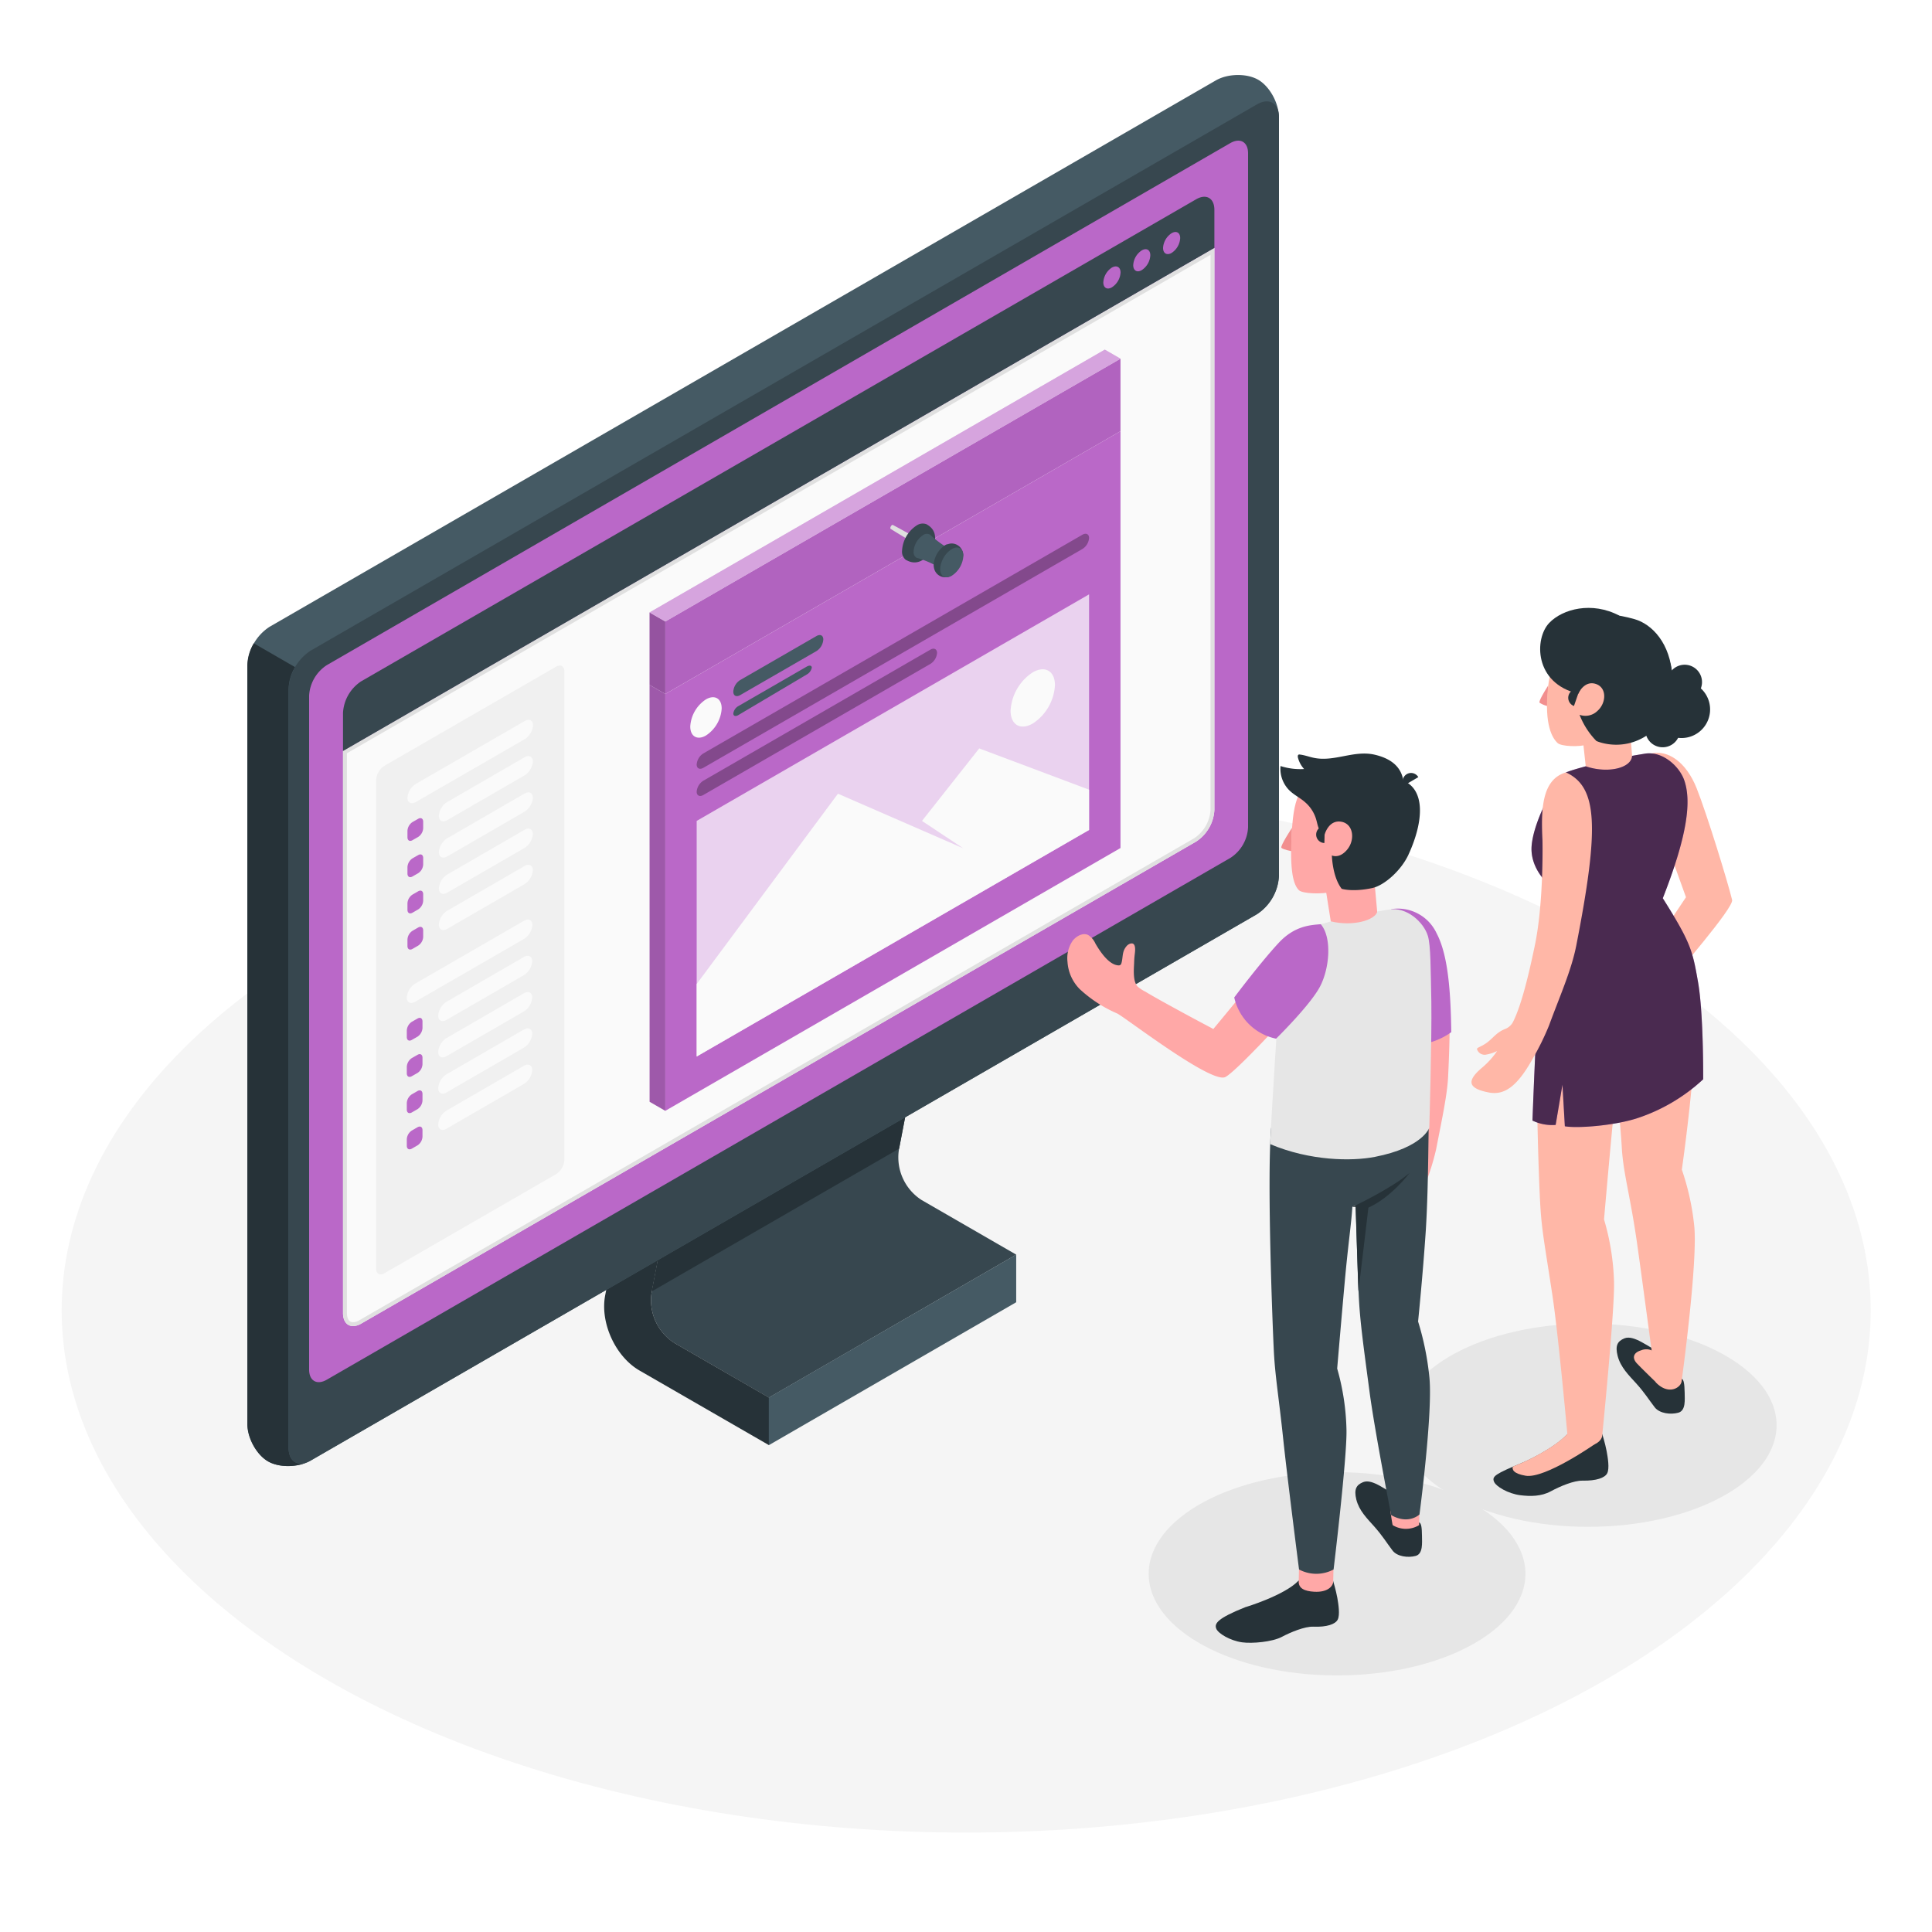 <svg class="animated" id="freepik_stories-post" xmlns="http://www.w3.org/2000/svg" viewBox="0 0 500 500" version="1.1" xmlns:xlink="http://www.w3.org/1999/xlink" xmlns:svgjs="http://svgjs.com/svgjs"><style>svg#freepik_stories-post:not(.animated) .animable {opacity: 0;}svg#freepik_stories-post.animated #freepik--Floor--inject-42 {animation: 1.5s Infinite  linear floating;animation-delay: 0s;}svg#freepik_stories-post.animated #freepik--Device--inject-42 {animation: 1s 1 forwards cubic-bezier(.36,-0.01,.5,1.38) slideDown;animation-delay: 0s;}svg#freepik_stories-post.animated #freepik--Post--inject-42 {animation: 1s 1 forwards cubic-bezier(.36,-0.01,.5,1.38) slideLeft;animation-delay: 0s;}svg#freepik_stories-post.animated #freepik--character-2--inject-42 {animation: 1.5s Infinite  linear floating;animation-delay: 0s;}svg#freepik_stories-post.animated #freepik--character-1--inject-42 {animation: 1.5s Infinite  linear floating;animation-delay: 0s;}            @keyframes floating {                0% {                    opacity: 1;                    transform: translateY(0px);                }                50% {                    transform: translateY(-10px);                }                100% {                    opacity: 1;                    transform: translateY(0px);                }            }                    @keyframes slideDown {                0% {                    opacity: 0;                    transform: translateY(-30px);                }                100% {                    opacity: 1;                    transform: translateY(0);                }            }                    @keyframes slideLeft {                0% {                    opacity: 0;                    transform: translateX(-30px);                }                100% {                    opacity: 1;                    transform: translateX(0);                }            }        </style><g id="freepik--Floor--inject-42" class="animable" style="transform-origin: 250.05px 339.12px;"><ellipse id="freepik--floor--inject-42" cx="250.05" cy="339.12" rx="234.09" ry="135.15" style="fill: rgb(245, 245, 245); transform-origin: 250.05px 339.12px;" class="animable"></ellipse></g><g id="freepik--Shadow--inject-42" class="animable" style="transform-origin: 378.53px 388.07px;"><ellipse id="freepik--shadow--inject-42" cx="346.03" cy="407.3" rx="48.75" ry="26.3" style="fill: rgb(230, 230, 230); transform-origin: 346.03px 407.3px;" class="animable"></ellipse><ellipse id="freepik--shadow--inject-42" cx="411.03" cy="368.84" rx="48.75" ry="26.3" style="fill: rgb(230, 230, 230); transform-origin: 411.03px 368.84px;" class="animable"></ellipse></g><g id="freepik--Device--inject-42" class="animable" style="transform-origin: 197.505px 199.415px;"><g id="freepik--device--inject-42" class="animable" style="transform-origin: 197.505px 199.415px;"><path d="M263,324.7l-64,37-.15-.08-24.33-14.05a13.13,13.13,0,0,1-5.9-12.92l9-46.92,64-37-9,46.92a13.13,13.13,0,0,0,5.9,12.92Z" style="fill: rgb(55, 71, 79); transform-origin: 215.743px 306.215px;" id="elftrzmsn1sh4" class="animable"></path><polygon points="177.62 287.71 168.67 334.22 232.68 297.27 240.96 254.25 236.93 253.44 177.62 287.71" style="fill: rgb(38, 50, 56); transform-origin: 204.815px 293.83px;" id="els8vijjmusa" class="animable"></polygon><path d="M199,361.68l-24.48-14.13a13.13,13.13,0,0,1-5.9-12.92l9-46.92-10.68-6.17-10.32,53.68c-1.36,7.1,2.64,15.87,8.9,19.48L199,374Z" style="fill: rgb(38, 50, 56); transform-origin: 177.677px 327.77px;" id="ele4lh79x2r2" class="animable"></path><polygon points="262.99 324.69 198.97 361.68 198.97 374.01 262.99 337.02 262.99 324.69" style="fill: rgb(69, 90, 100); transform-origin: 230.98px 349.35px;" id="eltocyr2p3c0e" class="animable"></polygon><path d="M325.62,20.64c2.95,1.71,5.34,6,5.34,9.66V226.76a12.57,12.57,0,0,1-5.69,9.85L80.39,378c-3.15,1.81-8.09,1.9-11,.2s-5.34-6-5.34-9.66V172.09a12.6,12.6,0,0,1,5.69-9.86L314.59,20.85C317.73,19,322.67,18.94,325.62,20.64Z" style="fill: rgb(69, 90, 100); transform-origin: 197.505px 199.415px;" id="eley6c8n6eonl" class="animable"></path><path d="M79.71,378.34c-3.14,1.47-7.61,1.44-10.36-.14-2.95-1.7-5.34-6-5.34-9.65V172.09a11.67,11.67,0,0,1,1.67-5.61l10.68,6.17a11.61,11.61,0,0,0-1.67,5.6V374.71C74.69,378.08,76.88,379.59,79.71,378.34Z" style="fill: rgb(38, 50, 56); transform-origin: 71.86px 272.947px;" id="elmjxu1zitsl8" class="animable"></path><path d="M331,226.76V30.3c0-3.63-2.55-5.1-5.69-3.29L80.39,168.39a12.57,12.57,0,0,0-5.69,9.86V374.71c0,3.63,2.55,5.1,5.7,3.29L325.27,236.61A12.57,12.57,0,0,0,331,226.76Z" style="fill: rgb(55, 71, 79); transform-origin: 202.85px 202.505px;" id="elja22ry5eo39" class="animable"></path><path d="M318.46,37,84.59,172.13A10.08,10.08,0,0,0,80,180V354.45c0,2.9,2,4.08,4.55,2.63L318.46,222A10,10,0,0,0,323,214.1V39.67C323,36.77,321,35.59,318.46,37Z" style="fill: rgb(186, 104, 200); transform-origin: 201.5px 197.053px;" id="el3a349btrvyg" class="animable"></path><g id="freepik--Window--inject-42" class="animable" style="transform-origin: 201.535px 197.057px;"><path d="M88.77,339.83c0,3,2.11,4.22,4.71,2.72L309.57,217.79a10.42,10.42,0,0,0,4.71-8.16V64.16L88.77,194.36Z" style="fill: rgb(250, 250, 250); transform-origin: 201.525px 203.676px;" id="elchtdnwnw3ia" class="animable"></path><path d="M313.28,65.89V209.63a9.48,9.48,0,0,1-4.21,7.3L93,341.68a3.27,3.27,0,0,1-1.61.51c-1.45,0-1.6-1.65-1.6-2.36V194.94l223.51-129m1-1.73L88.77,194.36V339.83c0,2.13,1.06,3.36,2.6,3.36a4.24,4.24,0,0,0,2.11-.64L309.57,217.79a10.42,10.42,0,0,0,4.71-8.16V64.16Z" style="fill: rgb(224, 224, 224); transform-origin: 201.535px 203.675px;" id="el8sbs2n9fbgm" class="animable"></path><path d="M99.5,198.18l44.41-25.64c1.19-.69,2.16-.13,2.16,1.25V300.12a4.8,4.8,0,0,1-2.16,3.75L99.5,329.51c-1.2.69-2.17.13-2.17-1.25V201.93A4.78,4.78,0,0,1,99.5,198.18Z" style="fill: rgb(240, 240, 240); transform-origin: 121.7px 251.025px;" id="elguhlc2ljvsh" class="animable"></path><path d="M107.62,202.87l28.17-16.26c1.19-.69,2.16-.2,2.16,1.1a4.65,4.65,0,0,1-2.16,3.59l-28.17,16.26c-1.2.69-2.17.2-2.17-1.09A4.64,4.64,0,0,1,107.62,202.87Z" style="fill: rgb(250, 250, 250); transform-origin: 121.7px 197.085px;" id="elgt0c7hmdc57" class="animable"></path><path d="M105.45,215v1.69c0,.83.59,1.17,1.3.75l1.47-.84a2.87,2.87,0,0,0,1.3-2.25v-1.69c0-.83-.59-1.17-1.3-.75l-1.47.84A2.91,2.91,0,0,0,105.45,215Z" style="fill: rgb(186, 104, 200); transform-origin: 107.485px 214.675px;" id="eleey3n1resw7" class="animable"></path><path d="M113.58,211.16c0,1.29,1,1.78,2.16,1.09l20-11.57a4.65,4.65,0,0,0,2.16-3.59c0-1.3-1-1.79-2.16-1.1l-20,11.57A4.65,4.65,0,0,0,113.58,211.16Z" style="fill: rgb(250, 250, 250); transform-origin: 125.74px 204.12px;" id="elamowgmwrqgd" class="animable"></path><path d="M105.45,224.39v1.69c0,.83.59,1.17,1.3.75l1.47-.84a2.86,2.86,0,0,0,1.3-2.25v-1.69c0-.83-.59-1.17-1.3-.75l-1.47.84A2.91,2.91,0,0,0,105.45,224.39Z" style="fill: rgb(186, 104, 200); transform-origin: 107.485px 224.065px;" id="elz02ouqzw48o" class="animable"></path><path d="M113.58,220.55c0,1.29,1,1.78,2.16,1.09l20-11.57a4.65,4.65,0,0,0,2.16-3.59c0-1.3-1-1.79-2.16-1.1l-20,11.57A4.65,4.65,0,0,0,113.58,220.55Z" style="fill: rgb(250, 250, 250); transform-origin: 125.74px 213.51px;" id="eldaqi61zfobh" class="animable"></path><path d="M105.45,233.77v1.69c0,.83.59,1.16,1.3.75l1.47-.85a2.86,2.86,0,0,0,1.3-2.25v-1.69c0-.83-.59-1.16-1.3-.75l-1.47.85A2.88,2.88,0,0,0,105.45,233.77Z" style="fill: rgb(186, 104, 200); transform-origin: 107.485px 233.44px;" id="elhc7ztdi1uqi" class="animable"></path><path d="M113.58,229.92c0,1.3,1,1.79,2.16,1.1l20-11.57a4.65,4.65,0,0,0,2.16-3.6c0-1.29-1-1.78-2.16-1.09l-20,11.57A4.65,4.65,0,0,0,113.58,229.92Z" style="fill: rgb(250, 250, 250); transform-origin: 125.74px 222.89px;" id="elox9ufqi935" class="animable"></path><path d="M105.45,243.14v1.69c0,.83.59,1.16,1.3.75l1.47-.85a2.86,2.86,0,0,0,1.3-2.25v-1.69c0-.83-.59-1.16-1.3-.75l-1.47.85A2.88,2.88,0,0,0,105.45,243.14Z" style="fill: rgb(186, 104, 200); transform-origin: 107.485px 242.81px;" id="elvq48lzl9wt" class="animable"></path><path d="M113.58,239.29c0,1.3,1,1.79,2.16,1.1l20-11.57a4.65,4.65,0,0,0,2.16-3.6c0-1.29-1-1.78-2.16-1.09l-20,11.57A4.65,4.65,0,0,0,113.58,239.29Z" style="fill: rgb(250, 250, 250); transform-origin: 125.74px 232.26px;" id="elbfpumdhvqvk" class="animable"></path><path d="M107.45,254.56l28.16-16.26c1.2-.69,2.17-.2,2.17,1.09a4.64,4.64,0,0,1-2.17,3.6l-28.16,16.26c-1.2.69-2.17.2-2.17-1.09A4.64,4.64,0,0,1,107.45,254.56Z" style="fill: rgb(250, 250, 250); transform-origin: 121.53px 248.775px;" id="elkz9bev2081" class="animable"></path><path d="M105.28,266.69v1.69c0,.83.58,1.17,1.3.75l1.47-.84a2.86,2.86,0,0,0,1.29-2.25v-1.69c0-.83-.58-1.17-1.29-.75l-1.47.84A2.87,2.87,0,0,0,105.28,266.69Z" style="fill: rgb(186, 104, 200); transform-origin: 107.31px 266.365px;" id="elck8x6peusas" class="animable"></path><path d="M113.41,262.85c0,1.29,1,1.78,2.16,1.09l20-11.57a4.64,4.64,0,0,0,2.17-3.59c0-1.3-1-1.79-2.17-1.1l-20,11.57A4.65,4.65,0,0,0,113.41,262.85Z" style="fill: rgb(250, 250, 250); transform-origin: 125.575px 255.81px;" id="elp1ozqb53nbn" class="animable"></path><path d="M105.28,276.08v1.69c0,.83.58,1.17,1.3.75l1.47-.84a2.86,2.86,0,0,0,1.29-2.25v-1.69c0-.83-.58-1.17-1.29-.75l-1.47.84A2.87,2.87,0,0,0,105.28,276.08Z" style="fill: rgb(186, 104, 200); transform-origin: 107.31px 275.755px;" id="elzvsvoh6205n" class="animable"></path><path d="M113.41,272.24c0,1.29,1,1.78,2.16,1.09l20-11.57a4.64,4.64,0,0,0,2.17-3.59c0-1.3-1-1.79-2.17-1.1l-20,11.57A4.65,4.65,0,0,0,113.41,272.24Z" style="fill: rgb(250, 250, 250); transform-origin: 125.575px 265.2px;" id="el88vafoeva5x" class="animable"></path><path d="M105.28,285.46v1.69c0,.83.58,1.16,1.3.75l1.47-.85a2.85,2.85,0,0,0,1.29-2.25v-1.69c0-.83-.58-1.16-1.29-.75l-1.47.85A2.86,2.86,0,0,0,105.28,285.46Z" style="fill: rgb(186, 104, 200); transform-origin: 107.31px 285.13px;" id="eln5zic5eai9" class="animable"></path><path d="M113.41,281.61c0,1.3,1,1.79,2.16,1.1l20-11.57a4.64,4.64,0,0,0,2.17-3.6c0-1.29-1-1.78-2.17-1.09l-20,11.57A4.65,4.65,0,0,0,113.41,281.61Z" style="fill: rgb(250, 250, 250); transform-origin: 125.575px 274.58px;" id="el81do4i8klnf" class="animable"></path><path d="M105.28,294.83v1.69c0,.83.58,1.16,1.3.75l1.47-.85a2.85,2.85,0,0,0,1.29-2.25v-1.69c0-.83-.58-1.16-1.29-.75l-1.47.85A2.86,2.86,0,0,0,105.28,294.83Z" style="fill: rgb(186, 104, 200); transform-origin: 107.31px 294.5px;" id="eldedy2ksgaam" class="animable"></path><path d="M113.41,291c0,1.3,1,1.79,2.16,1.1l20-11.57a4.64,4.64,0,0,0,2.17-3.6c0-1.29-1-1.78-2.17-1.09l-20,11.57A4.65,4.65,0,0,0,113.41,291Z" style="fill: rgb(250, 250, 250); transform-origin: 125.575px 283.97px;" id="elb6zjw2ydclw" class="animable"></path><path d="M88.77,184.49a10.44,10.44,0,0,1,4.71-8.17L309.57,51.57c2.6-1.51,4.71-.29,4.71,2.72v9.87L88.77,194.36Z" style="fill: rgb(55, 71, 79); transform-origin: 201.525px 122.641px;" id="el845soxdbi5" class="animable"></path><path d="M287.75,69.25a4.9,4.9,0,0,0-2.21,3.83c0,1.41,1,2,2.21,1.28A4.88,4.88,0,0,0,290,70.53C290,69.12,289,68.55,287.75,69.25Z" style="fill: rgb(186, 104, 200); transform-origin: 287.77px 71.809px;" id="elai729mmuhp7" class="animable"></path><path d="M295.49,64.8a4.88,4.88,0,0,0-2.21,3.83c0,1.41,1,2,2.21,1.27a4.87,4.87,0,0,0,2.21-3.83C297.7,64.66,296.71,64.09,295.49,64.8Z" style="fill: rgb(186, 104, 200); transform-origin: 295.49px 67.354px;" id="elpxljtr7jiqr" class="animable"></path><path d="M303.23,60.34A4.88,4.88,0,0,0,301,64.17c0,1.41,1,2,2.22,1.28a4.9,4.9,0,0,0,2.21-3.83C305.44,60.21,304.45,59.64,303.23,60.34Z" style="fill: rgb(186, 104, 200); transform-origin: 303.215px 62.899px;" id="el66o4upvwxwh" class="animable"></path></g></g></g><g id="freepik--Post--inject-42" class="animable animator-active" style="transform-origin: 229.045px 188.985px;"><g id="freepik--post-it--inject-42" class="animable" style="transform-origin: 229.045px 188.985px;"><polygon points="172.18 160.84 289.98 92.83 289.98 111.59 172.18 179.6 172.18 160.84" style="fill: rgb(186, 104, 200); transform-origin: 231.08px 136.215px;" id="elpeq1wp3ljvj" class="animable"></polygon><g id="el49ubkr7x6ke"><polygon points="172.18 160.84 289.98 92.83 289.98 111.59 172.18 179.6 172.18 160.84" style="opacity: 0.05; transform-origin: 231.08px 136.215px;" class="animable"></polygon></g><polygon points="168.11 158.5 172.18 160.84 172.18 179.6 168.11 177.26 168.11 158.5" style="fill: rgb(186, 104, 200); transform-origin: 170.145px 169.05px;" id="elv7o0zmoy94o" class="animable"></polygon><g id="el45ovdplu9tv"><polygon points="168.11 158.5 172.18 160.84 172.18 179.6 168.11 177.26 168.11 158.5" style="opacity: 0.2; transform-origin: 170.145px 169.05px;" class="animable"></polygon></g><polygon points="289.98 92.83 285.92 90.49 168.11 158.5 172.18 160.84 289.98 92.83" style="fill: rgb(186, 104, 200); transform-origin: 229.045px 125.665px;" id="elz6a87itj34r" class="animable"></polygon><g id="el4y81v930iz7"><polygon points="289.98 92.83 285.92 90.49 168.11 158.5 172.18 160.84 289.98 92.83" style="fill: rgb(255, 255, 255); opacity: 0.4; transform-origin: 229.045px 125.665px;" class="animable"></polygon></g><polygon points="172.18 179.6 289.98 111.59 289.98 219.47 172.18 287.48 172.18 179.6" style="fill: rgb(186, 104, 200); transform-origin: 231.08px 199.535px;" id="elldms8to04xl" class="animable"></polygon><polygon points="168.11 177.26 172.18 179.6 172.18 287.48 168.12 285.14 168.11 177.26" style="fill: rgb(186, 104, 200); transform-origin: 170.145px 232.37px;" id="elsckv3l78ysp" class="animable"></polygon><g id="eliuoptnqt9c8"><polygon points="168.11 177.26 172.18 179.6 172.18 287.48 168.12 285.14 168.11 177.26" style="opacity: 0.15; transform-origin: 170.145px 232.37px;" class="animable"></polygon></g></g><path d="M239.09,141.15l-.13.12a1.14,1.14,0,0,1-.34.26c-.25.16-.38,0-.61-.15l-1.88-1.1c-.77-.45-1.68-1-2.63-1.57s-2-1.2-3-1.84c-.3-.2.25-1.2.59-1,1.07.56,2.11,1.14,3.1,1.68s1.89,1,2.68,1.5l1.88,1.07c.22.15.45.16.44.46a1.18,1.18,0,0,1-.05.41Z" style="fill: rgb(224, 224, 224); transform-origin: 234.803px 138.72px;" id="elqt4l54t2z8h" class="animable"></path><path d="M241,142.5c-1.45,2.51-3.81,3.87-6.3,2.52l-.14-.07-.06,0a2.69,2.69,0,0,1-1.05-2.41,8.38,8.38,0,0,1,3.77-6.55,2.79,2.79,0,0,1,2.53-.33l.14.07.23.15C242.47,137.34,242.45,140,241,142.5Z" style="fill: rgb(55, 71, 79); transform-origin: 237.72px 140.523px;" id="eli8iezi1h35" class="animable"></path><path d="M244.06,147.47l2.8-4.78a27.31,27.31,0,0,1-5.9-4.08l-.11-.11-.09-.09h0a1.63,1.63,0,0,0-1.86.07,5.44,5.44,0,0,0-2.46,4.26,1.74,1.74,0,0,0,.72,1.59h0a1.23,1.23,0,0,0,.47.14A25.38,25.38,0,0,1,244.06,147.47Z" style="fill: rgb(69, 90, 100); transform-origin: 241.646px 142.811px;" id="elkiwi0ff76mf" class="animable"></path><path d="M249.27,143.6a3,3,0,0,0-3-2.95,3.06,3.06,0,0,0-1,.2l-.06,0-.11,0a3.31,3.31,0,0,0-.47.22,6.6,6.6,0,0,0-3,5.17,3.42,3.42,0,0,0,.09.75,2.95,2.95,0,0,0,5.85-.51,2.4,2.4,0,0,0,0-.28A3,3,0,0,0,249.27,143.6Z" style="fill: rgb(55, 71, 79); transform-origin: 245.45px 145.025px;" id="elhc4olbn9dhw" class="animable"></path><path d="M246.32,142.1c1.65-.95,3-.18,3,1.73a6.59,6.59,0,0,1-3,5.17c-1.65.95-3,.18-3-1.72A6.62,6.62,0,0,1,246.32,142.1Z" style="fill: rgb(69, 90, 100); transform-origin: 246.32px 145.55px;" id="eljlqrvr7r7z" class="animable"></path><path d="M182.7,181c2.25-1.3,4.07-.25,4.07,2.35a9,9,0,0,1-4.07,7c-2.24,1.3-4.06.25-4.06-2.34A9,9,0,0,1,182.7,181Z" style="fill: rgb(250, 250, 250); transform-origin: 182.705px 185.675px;" id="el6heu5prz4hp" class="animable"></path><path d="M191.55,176l19.75-11.39c1-.57,1.77-.17,1.77.89a3.82,3.82,0,0,1-1.77,3l-19.75,11.4c-1,.56-1.77.16-1.77-.9A3.82,3.82,0,0,1,191.55,176Z" style="fill: rgb(69, 90, 100); transform-origin: 201.425px 172.252px;" id="elblttcf6x4lm" class="animable"></path><path d="M191.08,182.74l17.71-10.23c.72-.41,1.3-.29,1.3.27a2.56,2.56,0,0,1-1.29,1.77l-17.73,10.52c-.71.42-1.29.24-1.29-.41A2.6,2.6,0,0,1,191.08,182.74Z" style="fill: rgb(69, 90, 100); transform-origin: 199.935px 178.782px;" id="elekl70zizw37" class="animable"></path><g id="el944g4awht7b"><path d="M180.3,197.86c0,1,.78,1.4,1.73.85l98.09-56.63a3.68,3.68,0,0,0,1.73-2.85c0-1-.77-1.39-1.73-.84L182,195A3.7,3.7,0,0,0,180.3,197.86Z" style="opacity: 0.3; transform-origin: 231.075px 168.549px;" class="animable"></path></g><g id="elce5j96okipf"><path d="M180.3,204.9c0,1,.78,1.4,1.73.84l58.75-33.92a3.69,3.69,0,0,0,1.73-2.84c0-1-.78-1.4-1.73-.85L182,202.06A3.69,3.69,0,0,0,180.3,204.9Z" style="opacity: 0.3; transform-origin: 211.405px 186.938px;" class="animable"></path></g><polygon points="180.3 212.45 281.85 153.82 281.85 214.79 180.3 273.42 180.3 212.45" style="fill: rgb(186, 104, 200); transform-origin: 231.075px 213.62px;" id="eln0mnz7949u" class="animable"></polygon><g id="elkznsggvy13"><polygon points="180.3 212.45 281.85 153.82 281.85 214.79 180.3 273.42 180.3 212.45" style="fill: rgb(255, 255, 255); opacity: 0.7; transform-origin: 231.075px 213.62px;" class="animable"></polygon></g><polygon points="180.3 273.42 180.3 254.66 216.86 205.41 249.27 219.53 238.61 212.45 253.42 193.69 281.85 204.37 281.85 214.79 180.3 273.42" style="fill: rgb(250, 250, 250); transform-origin: 231.075px 233.555px;" id="el2j0u2xxbjna" class="animable"></polygon><path d="M267.28,174c3.17-1.83,5.74-.35,5.74,3.31a12.68,12.68,0,0,1-5.74,9.94c-3.17,1.83-5.74.35-5.74-3.31A12.68,12.68,0,0,1,267.28,174Z" style="fill: rgb(250, 250, 250); transform-origin: 267.28px 180.625px;" id="elbhkx3y5xx87" class="animable"></path></g><g id="freepik--character-2--inject-42" class="animable" style="transform-origin: 414.553px 272.23px;"><g id="freepik--Character--inject-42" class="animable" style="transform-origin: 414.553px 272.23px;"><path d="M427.29,195c4.36-1,9.09,2.18,11.8,9s8.08,24.33,9.18,28.9c.5,2.05-15.23,19.92-14.67,19.66.17-.08-4.94-8.88-4.94-8.88l7.67-11.48-4.55-12.63Z" style="fill: rgb(255, 183, 167); transform-origin: 437.786px 223.691px;" id="el4n13tujby95" class="animable"></path><path d="M435.21,356.81c.58.23.72,1.36.78,3.59,0,1.69.37,4.64-1.62,5.2s-4.87.22-6.12-1.38c-1.55-2-2.6-3.77-4.82-6.22-1.93-2.13-4-4.12-4.78-7.07-.68-2.68-.07-3.82,1.76-4.57,2.51-1,6.39,2.49,8.34,3.07C430.43,349.92,434.62,356.58,435.21,356.81Z" style="fill: rgb(38, 50, 56); transform-origin: 427.199px 356.016px;" id="elgnhlhu178zr" class="animable"></path><path d="M427.46,349.48a3.53,3.53,0,0,0-2.78,0c-1.88.55-2.45,1.9-1,3.42s4.9,4.85,4.9,4.85l1.65-4.22Z" style="fill: rgb(255, 183, 167); transform-origin: 426.546px 353.472px;" id="elnqpyyw3u2p" class="animable"></path><path d="M414.65,371.1s.75,2.39,1.15,4.48c.31,1.66.76,4.43.16,5.67s-2.87,2-6.37,1.94c-2.27-.05-5.83,1.45-8.27,2.77s-5.23,1.33-7.88,1c-3.11-.4-6.32-2.25-6.81-3.55s.17-1.91,7.56-4.95c.07,0,7.8-3.4,11.41-7.28Z" style="fill: rgb(38, 50, 56); transform-origin: 401.381px 379.12px;" id="elu30o35vdw8" class="animable"></path><path d="M394.19,378.44c-1,.42-1.9.79-2.68,1.13-.2.7.07,1.8,3.33,2.35,5,.83,17.9-8.19,17.9-8.19s-.39-1.41-.79-2.61l-6.35,0C402,375,394.26,378.41,394.19,378.44Z" style="fill: rgb(255, 183, 167); transform-origin: 402.1px 376.547px;" id="elekg5meqhgu8" class="animable"></path><path d="M438.42,316.83a65,65,0,0,0-3.16-14.13S437,290.61,438,279c1.88-20.83.68-27.67-3.3-37.07,0,0-34.95-4-36.21,10.52-1.57,18.1-.25,53.12.14,59.53s1,9.29,3.05,22.69c1.59,10.2,4.08,37.87,4.08,37.87,1.12,2.76,8.1,2.35,8.87-.81,0,0,3.28-32.66,3.08-40a63.23,63.23,0,0,0-2.59-16.16s2.55-29.48,3.24-34.17c0,0,1,9.37,1.37,15.78s2.22,12.54,3.92,24.45c1.47,10.33,4.89,36.15,4.89,36.15,3.29,3.39,6.4,1.36,6.65-.23C435.2,357.49,439.56,325.79,438.42,316.83Z" style="fill: rgb(255, 183, 167); transform-origin: 418.305px 307.902px;" id="elqif0id7s2e" class="animable"></path><polygon points="409.72 192.18 411.19 205.72 423.09 204.81 421.93 189.78 409.72 192.18" style="fill: rgb(255, 183, 167); transform-origin: 416.405px 197.75px;" id="eltvzs817f2h" class="animable"></polygon><path d="M435.86,201.87c-1.26-3.58-5.66-7.6-10.24-6.81-1.19.21-2.12.34-3.24.56-.15,3.11-6.16,4.67-12,2.7-1.76.49-3.4.94-4.85,1.48-2.12.79-8.45,11.84-9.13,18.91-.56,5.75,3.93,9.71,3.93,9.71C398.4,240.74,396.6,290,396.6,290a11.75,11.75,0,0,0,6,1.13l1.76-10.41.62,10.76c3.3.58,12.57-.16,18.46-2a46.33,46.33,0,0,0,17.34-10.16s.12-16.85-1.32-25.1-1.86-10.21-9.13-21.76C436.87,215.77,437.73,207.17,435.86,201.87Z" style="fill: rgb(186, 104, 200); transform-origin: 418.567px 243.317px;" id="el6406fuj39vc" class="animable"></path><g id="elacylws6w4ke"><g style="opacity: 0.6; transform-origin: 418.567px 243.317px;" class="animable"><path d="M435.86,201.87c-1.26-3.58-5.66-7.6-10.24-6.81-1.19.21-2.12.34-3.24.56-.15,3.11-6.16,4.67-12,2.7-1.76.49-3.4.94-4.85,1.48-2.12.79-8.45,11.84-9.13,18.91-.56,5.75,3.93,9.71,3.93,9.71C398.4,240.74,396.6,290,396.6,290a11.75,11.75,0,0,0,6,1.13l1.76-10.41.62,10.76c3.3.58,12.57-.16,18.46-2a46.33,46.33,0,0,0,17.34-10.16s.12-16.85-1.32-25.1-1.86-10.21-9.13-21.76C436.87,215.77,437.73,207.17,435.86,201.87Z" id="elfqnxbirx3vr" class="animable" style="transform-origin: 418.567px 243.317px;"></path></g></g><path d="M407.94,244.7c6-30.71,5.54-41-2.66-44.8-6.39,1.81-6.45,9.88-6.09,17.58,0,0,.38,16-2,27.32-1.29,6.13-3.26,15-5.62,19.67a3.81,3.81,0,0,1-2,1.81c-2.32.92-3,2.26-4.84,3.62-1.47,1.06-2.57,1.19-2.48,1.63a2.06,2.06,0,0,0,2.42,1.39,10.57,10.57,0,0,0,2.78-.91,21.14,21.14,0,0,1-3.95,4.35c-3.58,3.06-4.11,5.24,1.79,6.37,3.69.71,7.06-1,11.34-8.68a68.42,68.42,0,0,0,4.27-8.69C403.77,257.55,406.68,251.11,407.94,244.7Z" style="fill: rgb(255, 183, 167); transform-origin: 396.412px 241.388px;" id="el1ruqdbsjje3" class="animable"></path><path d="M403.25,175.42s-4.57-5.3-1.12-10.57c4.08-6.22,11.78-7.19,20.87-4.62,4.5,1.27,9.34,6.22,9.79,14.89.35,6.7-16.94,11.32-16.57,15.91Z" style="fill: rgb(38, 50, 56); transform-origin: 416.818px 174.967px;" id="elbzvvjhwo3jl" class="animable"></path><path d="M400.67,177.42s-2.58,4-2.23,4.44a6.28,6.28,0,0,0,2,.85Z" style="fill: rgb(242, 143, 143); transform-origin: 399.539px 180.065px;" id="elz7lsf7kq7u" class="animable"></path><path d="M408.56,164.67c-2.55,1.36-6.95,3.87-7.95,13.34-1,9.71,1.17,13.05,2.51,14.3.9.85,5.51,1.1,7.9.32,3-1,9.46-4.29,12.44-9.34,3.51-5.93,4.14-13.79,0-16.81C417.52,162.23,410.71,163.52,408.56,164.67Z" style="fill: rgb(255, 183, 167); transform-origin: 413.344px 178.322px;" id="eluiggqmxuep" class="animable"></path><path d="M407.81,165.09s-2.12,8.88.64,14.43c0,0,1.52-3.47,4.5-2.53s2.79,4.95.46,7a4.46,4.46,0,0,1-4.62,1,20,20,0,0,0,4.36,6.78s8.82,4.06,16.6-4.5c6.09-6.7,3.13-22.39-4.67-24.86C414.46,159.1,407.81,165.09,407.81,165.09Z" style="fill: rgb(38, 50, 56); transform-origin: 420.019px 177.072px;" id="elec0kxixtagu" class="animable"></path><path d="M437.27,190.7a7.4,7.4,0,1,1,5-9.19A7.4,7.4,0,0,1,437.27,190.7Z" style="fill: rgb(38, 50, 56); transform-origin: 435.172px 183.604px;" id="el05xx16lpizsm" class="animable"></path><path d="M437.29,180.82a4.49,4.49,0,1,1,3-5.58A4.48,4.48,0,0,1,437.29,180.82Z" style="fill: rgb(38, 50, 56); transform-origin: 435.988px 176.523px;" id="el6snkonrwvjo" class="animable"></path><path d="M431.6,193.2a4.49,4.49,0,1,1,3-5.58A4.49,4.49,0,0,1,431.6,193.2Z" style="fill: rgb(38, 50, 56); transform-origin: 430.297px 188.903px;" id="ele6j5xct4s27" class="animable"></path><path d="M400.94,161.21c-3.88,4.06-3.94,15.63,7.51,18.31l10.63-20.19C412,155.58,404.41,157.58,400.94,161.21Z" style="fill: rgb(38, 50, 56); transform-origin: 408.836px 168.42px;" id="el2eq27yret4o" class="animable"></path><path d="M407.34,182.71a2.26,2.26,0,0,1,1.48-4.27Z" style="fill: rgb(38, 50, 56); transform-origin: 407.34px 180.519px;" id="elnsgkons617k" class="animable"></path></g></g><g id="freepik--character-1--inject-42" class="animable" style="transform-origin: 325.901px 310.087px;"><g id="freepik--character--inject-42" class="animable" style="transform-origin: 325.901px 310.087px;"><path d="M374.76,278.82c1.43-28.8-.73-35.75-8.28-41.21l-3.35,16.63s3.05,19.76,2.53,26.3c-.46,5.75-1.18,12.94-2.65,17.56a3.51,3.51,0,0,1-1.57,1.94c-2,1.18-2.8,2.42-4.3,3.93-1.18,1.18-2.17,1.45-2,1.84a1.89,1.89,0,0,0,2.4.92,13.49,13.49,0,0,0,2.81-1.45,17.49,17.49,0,0,1-2.95,4.82c-2.81,3.3-3,5.36,2.55,5.53,3.46.11,6.28-2,9.06-9.55a63.07,63.07,0,0,0,2.63-8.52C373.11,290,374.53,283.45,374.76,278.82Z" style="fill: rgb(255, 168, 167); transform-origin: 365.147px 276.622px;" id="el9ok6p5fiv89" class="animable"></path><path d="M360.07,235.28a11.05,11.05,0,0,1,11.72,6.25c3.09,5.83,3.65,15.74,3.8,25.58,0,0-6.51,5.2-14.11,2.4Z" style="fill: rgb(186, 104, 200); transform-origin: 367.83px 252.743px;" id="elobt78yhv9oe" class="animable"></path><path d="M367.28,394c.57.24.7,1.35.73,3.55,0,1.67.32,4.59-1.64,5.12s-4.82.18-6-1.42c-1.52-2-2.54-3.74-4.71-6.19-1.89-2.12-3.93-4.1-4.65-7-.64-2.64,0-3.77,1.78-4.49,2.49-1,6.29,2.52,8.21,3.11C362.62,387.15,366.7,393.77,367.28,394Z" style="fill: rgb(38, 50, 56); transform-origin: 359.399px 393.146px;" id="elouha5m9mm4f" class="animable"></path><path d="M367.32,392l-.06,2.71a6.6,6.6,0,0,1-6.83,0c-.12-.26-.63-3.88-.63-3.88Z" style="fill: rgb(255, 168, 167); transform-origin: 363.56px 393.246px;" id="eln8wpoecysjn" class="animable"></path><path d="M345,409.09s.72,2.37,1.1,4.44c.29,1.64.71,4.38.11,5.6s-2.86,2-6.32,1.85c-2.24-.06-5.77,1.38-8.19,2.66s-7.65,1.76-10.26,1.39c-3.07-.43-6.22-2.29-6.69-3.57s.22-2.6,7.55-5.53c.07,0,10.16-3.06,13.76-6.86Z" style="fill: rgb(38, 50, 56); transform-origin: 330.575px 417.111px;" id="el25mcvqptr03" class="animable"></path><path d="M345.1,406.17s-.06,2-.07,3.15-1.41,2.83-4.92,2.62c-2.46-.14-4.16-.84-4-2.87l.07-2.92Z" style="fill: rgb(255, 168, 167); transform-origin: 340.6px 409.054px;" id="elqv2ean6qr7" class="animable"></path><path d="M369.89,356.12A73.33,73.33,0,0,0,367,342s1.24-12.13,2-23.63c.78-12.44.6-28.09.91-31.19,0,0-40-9-41,5.34s.44,51,.77,57.36,1.3,11.94,2.38,22.22,4.13,34.08,4.13,34.08a9.5,9.5,0,0,0,8.94,0s3.47-28.7,3.34-36a62.18,62.18,0,0,0-2.41-16s1-11.84,1.93-22.14,1.73-15.24,2-19.72l.87-.41s.48,17.81.82,24.14,1.2,12.41,2.76,24.19c1.36,10.22,5.59,31.86,5.59,31.86,4.53,2.59,7.33-.16,7.33-.16S370.93,365,369.89,356.12Z" style="fill: rgb(55, 71, 79); transform-origin: 349.321px 345.845px;" id="elnumlij9olrn" class="animable"></path><path d="M350,312.34s9.85-4.58,14.82-8.8c0,0-4.67,6.27-10.68,9,0,0-2.61,22.06-2.59,21.62l-.73-21.81Z" style="fill: rgb(38, 50, 56); transform-origin: 357.41px 318.853px;" id="elks38ep65x6" class="animable"></path><polygon points="343.12 230.34 345.2 243.47 357.04 242.87 355.65 227.52 343.12 230.34" style="fill: rgb(255, 168, 167); transform-origin: 350.08px 235.495px;" id="elo9jfe8mxv8l" class="animable"></polygon><path d="M369.53,242.2c-1.09-3.58-5.51-7.55-10-6.82l-3.07.52c-.55,2.22-6.21,3.93-12,2.56q-2.62.69-4.8,1.41c-4.17,1.39-8,4.87-8.66,18.46,0,0-2.1,31.65-2.26,37.78,10.28,4.34,21.08,4.46,27.07,3.29,12.48-2.44,14.09-7.55,14.09-7.55s.68-22.78.53-32.63C370.25,250.85,370.28,244.66,369.53,242.2Z" style="fill: rgb(230, 230, 230); transform-origin: 349.596px 267.662px;" id="eltp0pefo1sgo" class="animable"></path><path d="M334.37,214.23s-3.1,4.71-2.75,5.17,2.64.88,2.64.88Z" style="fill: rgb(242, 143, 143); transform-origin: 332.981px 217.255px;" id="el14itxdou3ql" class="animable"></path><path d="M343,201.21c-6.27,1.32-8.09,4.08-8.68,14.06-.62,10.42.45,13.69,1.82,15.1.92.94,6.06,1.11,8.65.4,3.24-.89,10.57-3.49,14-8.73,4-6.17,5.1-14.53.78-18C353.46,199.26,345.54,200.67,343,201.21Z" style="fill: rgb(255, 168, 167); transform-origin: 348.24px 215.9px;" id="elwiw9s2jo0e" class="animable"></path><path d="M333.61,204.47l.19.18c1.2,1.15,2.75,1.87,4,3a9.32,9.32,0,0,1,2.86,4.54c.41,1.44.58,3.16,2.14,3.83,0,0,1-3.86,4.24-3.37s3.71,4.65,1.65,7.18-4,1.56-4,1.56.11,5.51,2.54,8.63c0,0,2.78.9,7.89-.19,3.14-.67,7.57-4.6,9.44-8.75,4-8.79,4.22-16.7-1.39-19.06-.6-4-3.79-5.87-7.43-6.71-5.43-1.24-10.52,2-15.89.78-1.13-.25-2.22-.66-3.37-.8a.74.74,0,0,0-.39,0c-.27.14-.25.53-.17.83a6.87,6.87,0,0,0,1.58,2.9,16.64,16.64,0,0,1-6.1-.77A7.89,7.89,0,0,0,333.61,204.47Z" style="fill: rgb(38, 50, 56); transform-origin: 349.425px 212.696px;" id="elv77r2pjuqao" class="animable"></path><path d="M363.3,203.33l3.76-2.21a2.18,2.18,0,1,0-3.76,2.21Z" style="fill: rgb(38, 50, 56); transform-origin: 365.03px 201.687px;" id="el7940oj0k9iv" class="animable"></path><path d="M342.75,218.17l.11-4.36a2.18,2.18,0,0,0-.11,4.36Z" style="fill: rgb(38, 50, 56); transform-origin: 341.742px 215.99px;" id="el10b2njudlpqf" class="animable"></path><path d="M289.13,262.29c1.93.9,24.43,18.33,28,16.44s22.4-22.86,22.4-22.86a14.78,14.78,0,0,0,.36-16s-5.89.95-9.07,5.52-16.81,20.91-16.81,20.91q-4.86-2.56-9.68-5.2c-2.65-1.45-5.31-2.9-7.9-4.45a9.83,9.83,0,0,1-2-1.32c-1.27-1.31-1-4.4-.92-6.08a23.19,23.19,0,0,1,.17-2.36c.13-1,.37-3.31-1.38-2.6a2.2,2.2,0,0,0-.84.68,3.89,3.89,0,0,0-.65,1.16c-.35,1-.27,2.13-.59,3.15a.83.83,0,0,1-.22.4.73.73,0,0,1-.55.16c-2.52-.13-4.83-3.72-5.94-5.62a5.19,5.19,0,0,0-1.87-2.23c-1.36-.67-3,.21-4,1.43a8,8,0,0,0-1.37,5.53,11,11,0,0,0,3.13,7A34.12,34.12,0,0,0,289.13,262.29Z" style="fill: rgb(255, 168, 167); transform-origin: 309.139px 259.372px;" id="elctxdp69zrvt" class="animable"></path><path d="M341.81,239.18c-2.53.23-6.73.33-10.94,4.89-4.92,5.33-11.45,14.07-11.45,14.07a14,14,0,0,0,10.83,10.67s8.86-8.68,11.38-13.51S344.71,242.54,341.81,239.18Z" style="fill: rgb(186, 104, 200); transform-origin: 331.591px 253.995px;" id="el14pi64w43pmi" class="animable"></path></g></g><defs>     <filter id="active" height="200%">         <feMorphology in="SourceAlpha" result="DILATED" operator="dilate" radius="2"></feMorphology>                <feFlood flood-color="#32DFEC" flood-opacity="1" result="PINK"></feFlood>        <feComposite in="PINK" in2="DILATED" operator="in" result="OUTLINE"></feComposite>        <feMerge>            <feMergeNode in="OUTLINE"></feMergeNode>            <feMergeNode in="SourceGraphic"></feMergeNode>        </feMerge>    </filter>    <filter id="hover" height="200%">        <feMorphology in="SourceAlpha" result="DILATED" operator="dilate" radius="2"></feMorphology>                <feFlood flood-color="#ff0000" flood-opacity="0.5" result="PINK"></feFlood>        <feComposite in="PINK" in2="DILATED" operator="in" result="OUTLINE"></feComposite>        <feMerge>            <feMergeNode in="OUTLINE"></feMergeNode>            <feMergeNode in="SourceGraphic"></feMergeNode>        </feMerge>            <feColorMatrix type="matrix" values="0   0   0   0   0                0   1   0   0   0                0   0   0   0   0                0   0   0   1   0 "></feColorMatrix>    </filter></defs></svg>
